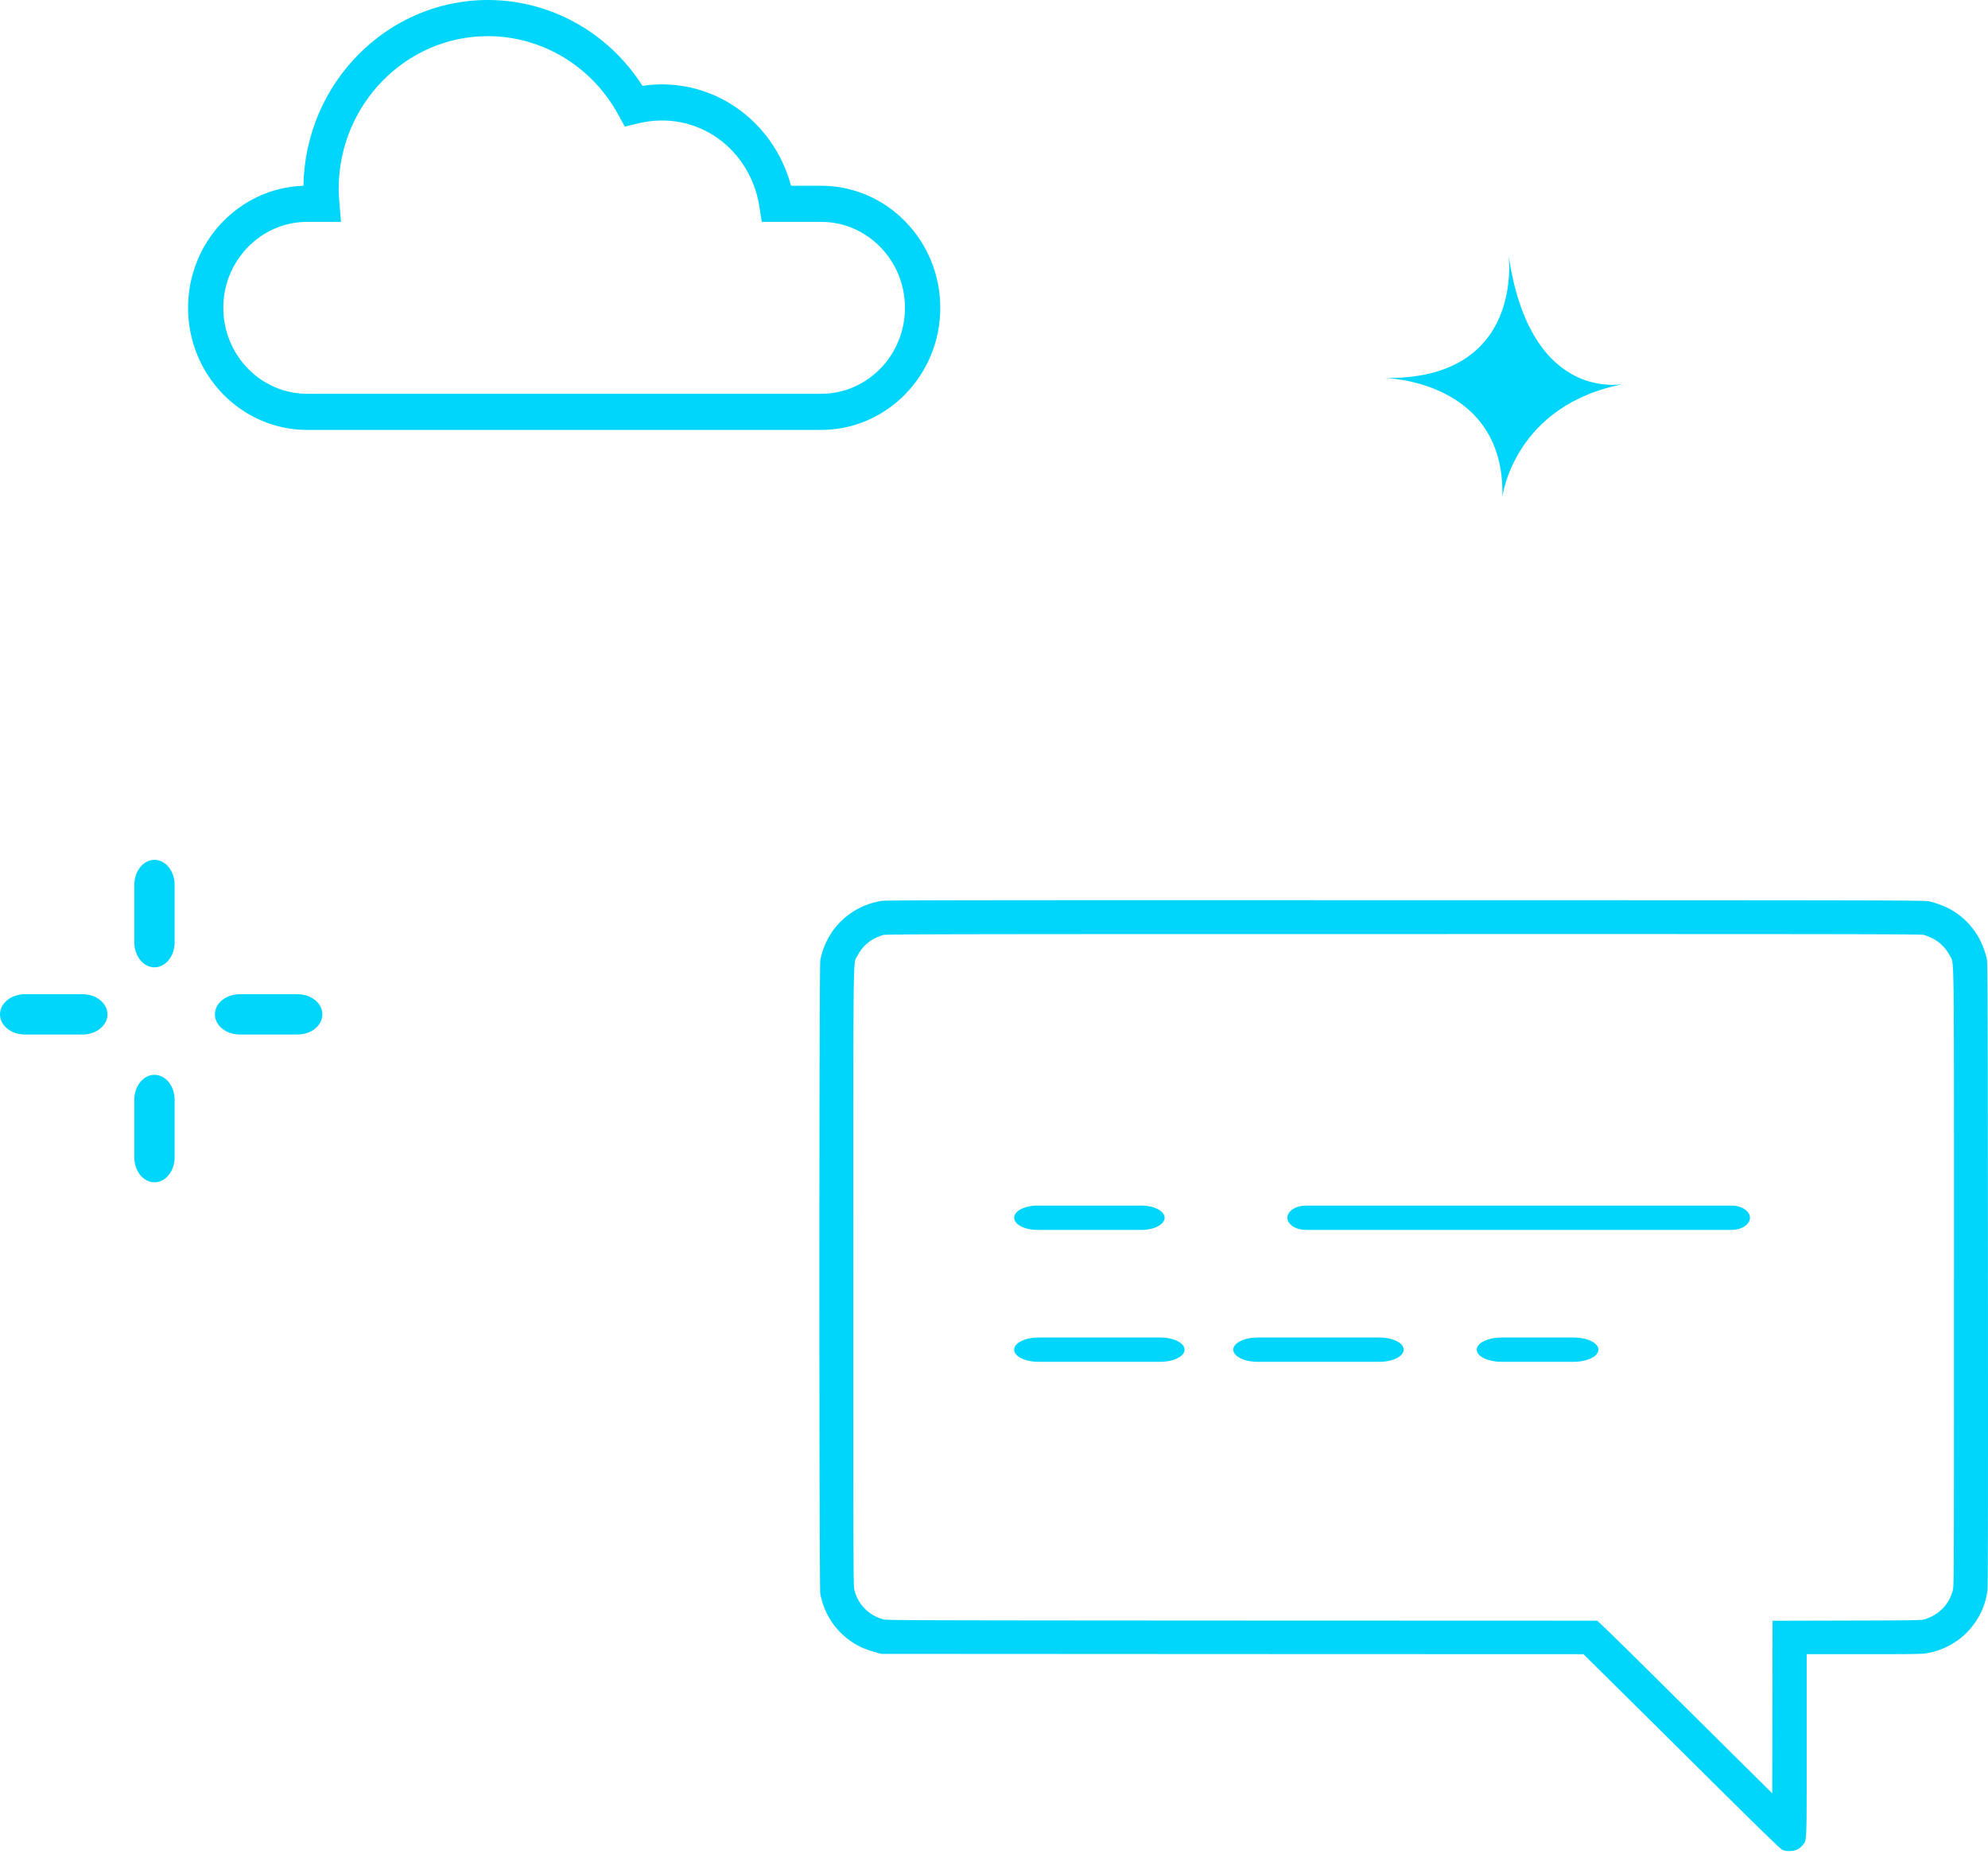 
<svg width="148" height="138" viewBox="0 0 148 138"
	xmlns="http://www.w3.org/2000/svg">
	<g fill="none" fill-rule="evenodd">
		<g fill="rgba(0,213,251,1)">
			<path d="M65.644 67.052c-2.327.369-4.115 2.095-4.574 4.403-.093.463-.093 46.729 0 47.196.313 1.592 1.253 2.927 2.635 3.737.406.236.901.436 1.467.592l.428.119 26.142.014 26.143.009 1.943 1.922c1.071 1.059 4.347 4.306 7.28 7.215 3.87 3.839 5.399 5.325 5.551 5.405.174.089.281.111.548.115.432 0 .771-.151 1.003-.454.308-.405.29.067.29-7.429v-6.775h4.275c3.584 0 4.334-.009 4.654-.066 1.365-.236 2.581-.956 3.398-2.002.647-.832 1.002-1.681 1.137-2.704.031-.254.044-7.3.031-23.54-.014-21.708-.018-23.194-.089-23.479-.206-.822-.527-1.521-.954-2.103-.829-1.112-1.873-1.784-3.335-2.14-.295-.076-2.559-.081-38.964-.085-31.189-.009-38.719 0-39.009.049zm77.571 2.536c.148.036.438.151.647.253.526.254 1.026.751 1.289 1.285.343.699.317-1.588.317 23.954 0 22.704 0 22.962-.09 23.3-.267 1.041-1.052 1.841-2.117 2.148-.245.071-.686.081-5.782.093l-5.519.014-.009 6.419-.013 6.423-2.051-2.029a14069.016 14069.016 0 01-5.773-5.721c-2.047-2.033-4.057-4.012-4.463-4.395l-.74-.703-26.454-.009c-25.131-.013-26.468-.018-26.722-.093-1.075-.315-1.851-1.103-2.122-2.158-.085-.329-.085-.756-.085-23.291 0-25.542-.027-23.256.317-23.954.263-.534.762-1.032 1.289-1.29.209-.098.49-.208.624-.244.214-.058 5.39-.067 38.719-.067 34.175-.004 38.504.004 38.74.063z" fill-rule="nonzero"/>
			<path d="M128.893 89.734H97.226c-.764 0-1.384.404-1.384.905 0 .499.62.904 1.384.904h31.668c.765 0 1.386-.405 1.386-.904 0-.501-.62-.905-1.386-.905M84.97 89.734h-7.736c-.959 0-1.735.405-1.735.905 0 .499.776.904 1.735.904h7.736c.957 0 1.733-.405 1.733-.904 0-.5-.776-.905-1.733-.905M88.188 100.457c0 .5-.812.904-1.811.904H77.313c-1.001 0-1.813-.404-1.813-.904 0-.5.812-.905 1.813-.905h9.063c.999 0 1.811.405 1.811.905zm16.312 0c0 .5-.812.904-1.813.904h-9.062c-.999 0-1.813-.404-1.813-.904 0-.5.814-.905 1.813-.905h9.062c1.001 0 1.813.405 1.813.905zm14.5 0c0 .5-.835.904-1.866.904h-5.331c-1.032 0-1.866-.404-1.866-.904 0-.5.833-.905 1.866-.905h5.331c1.03 0 1.866.405 1.866.905z"/>
		</g>
		<path d="M11.5 80c-.827 0-1.5.83-1.5 1.853v4.296C10 87.172 10.673 88 11.5 88s1.5-.828 1.5-1.851v-4.296C13 80.829 12.327 80 11.5 80M6.149 74H1.851C.83 74 0 74.671 0 75.5S.83 77 1.851 77h4.298C7.17 77 8 76.329 8 75.5S7.17 74 6.149 74M11.5 64c-.827 0-1.5.828-1.5 1.851v4.296C10 71.17 10.673 72 11.5 72s1.5-.83 1.5-1.853v-4.296C13 64.828 12.327 64 11.5 64M22.148 74h-4.297C16.829 74 16 74.671 16 75.5s.829 1.5 1.85 1.5h4.297C23.171 77 24 76.329 24 75.5s-.829-1.5-1.852-1.5" fill="rgba(0,213,251,1)"/>
		<path d="M112.308 19s1.267 9.344-9.308 9.131c0 0 9.088.095 8.845 8.869 0 0 .818-6.902 9.155-8.443 0 0-7.045 1.665-8.692-9.557M22.873 16.513c-3.446 0-6.248 2.872-6.248 6.399 0 3.529 2.802 6.399 6.248 6.399h38.251c3.448 0 6.248-2.87 6.248-6.399 0-3.527-2.8-6.399-6.248-6.399h-4.414l-.177-1.134c-.663-4.279-4.632-7.269-9.052-6.19l-.967.236-.485-.888c-1.966-3.608-5.684-5.847-9.707-5.847-6.125 0-11.109 5.104-11.109 11.378 0 .332.022.661.051.984l.121 1.461h-2.512zM61.125 32H22.873C17.982 32 14 27.924 14 22.912c0-4.914 3.828-8.931 8.59-9.084C22.717 6.183 28.829 0 36.324 0c4.654 0 8.978 2.423 11.503 6.386 5.154-.752 9.759 2.569 11.063 7.439h2.236c4.894 0 8.875 4.077 8.875 9.088C70 27.924 66.019 32 61.125 32z" fill="rgba(0,213,251,1)"/>
	</g>
</svg>
